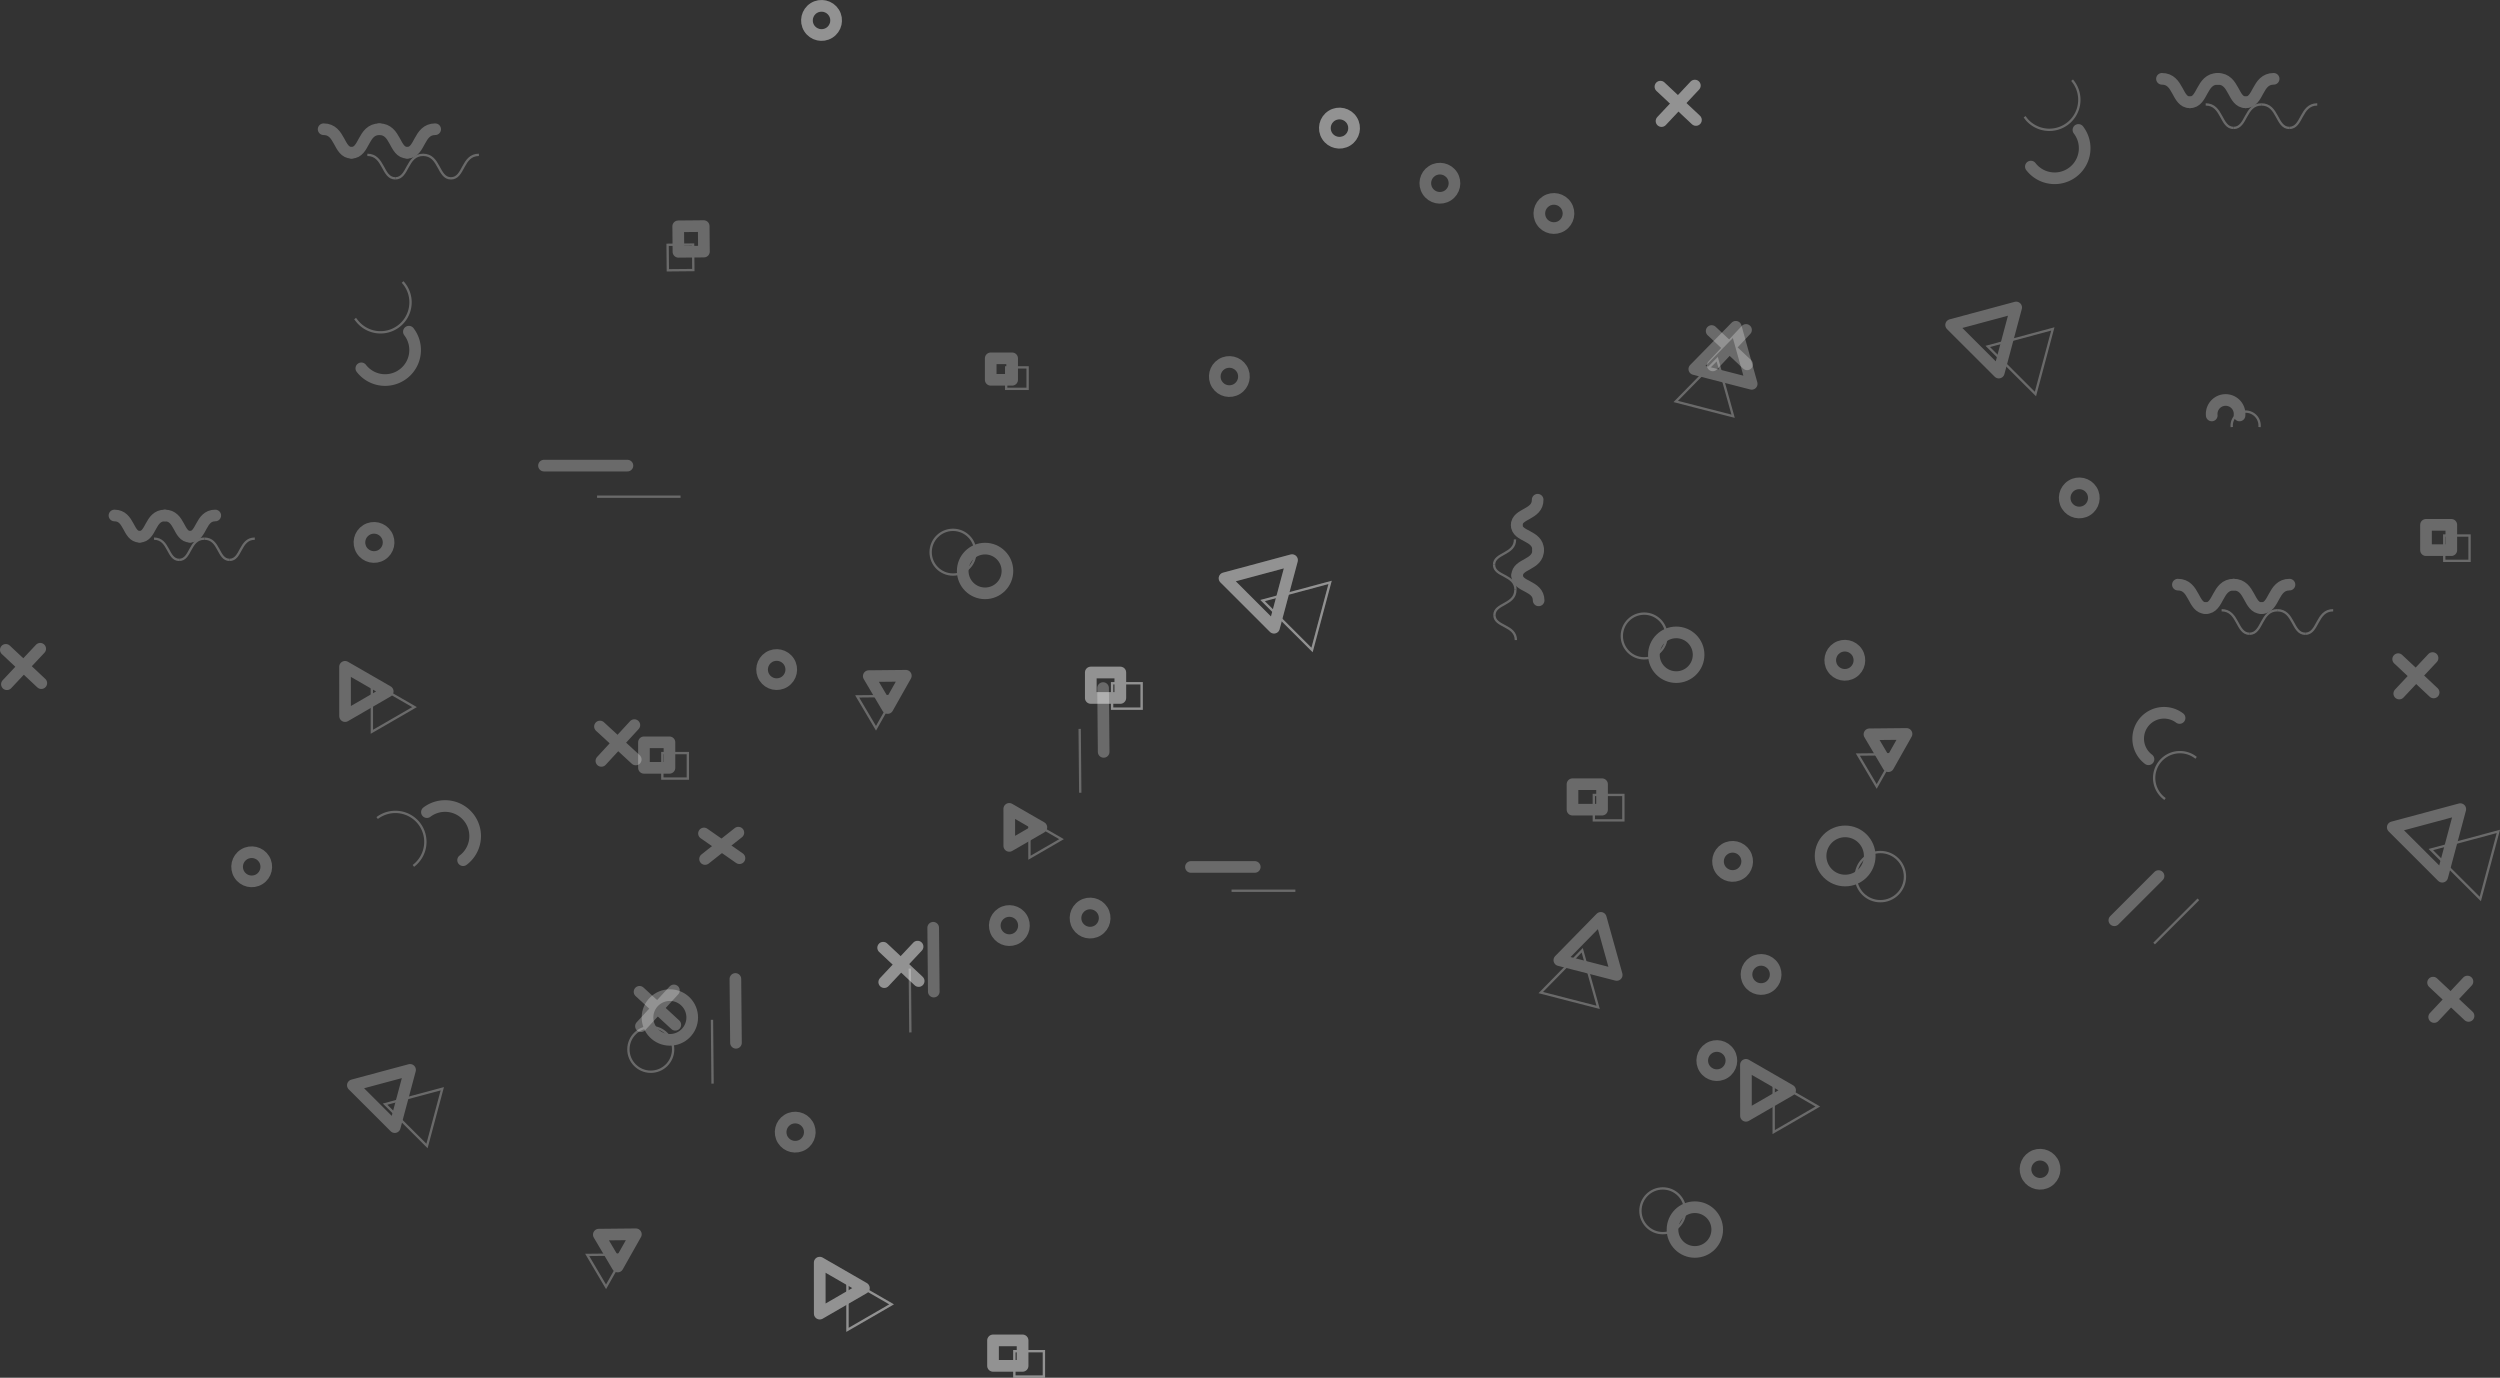 <svg id="Слой_1" data-name="Слой 1" xmlns="http://www.w3.org/2000/svg" viewBox="0 0 1074.26 592.02"><rect x="0" y="0" width="1074.26" height="592.02" fill="#333333" stroke="none"/><defs><style>.cls-1,.cls-4{opacity:0.27;}.cls-2,.cls-3,.cls-4{fill:none;stroke:#fff;}.cls-2,.cls-4{stroke-linecap:round;stroke-linejoin:round;stroke-width:5px;}.cls-3{stroke-miterlimit:10;}.cls-4{isolation:isolate;}</style></defs><title>bg-header</title><g class="cls-1"><polygon class="cls-2" points="551.32 255.21 555.2 240.69 540.7 244.59 526.18 248.49 536.82 259.11 547.44 269.73 551.32 255.21"/><polygon class="cls-3" points="567.67 264.78 571.55 250.26 557.04 254.16 542.53 258.06 553.16 268.68 563.79 279.3 567.67 264.78"/></g><g class="cls-1"><path class="cls-2" d="M941,44c-5.69,0-4.71-10.1-12-10.1" transform="translate(0 -0.03)"/><path class="cls-2" d="M965,44c-5.69,0-4.71-10.1-12-10.1" transform="translate(0 -0.03)"/><path class="cls-2" d="M941,44c5.69,0,4.71-10.1,12-10.1" transform="translate(0 -0.03)"/><path class="cls-2" d="M976.93,33.87" transform="translate(0 -0.03)"/><path class="cls-2" d="M965,44c5.69,0,4.71-10.1,12-10.1" transform="translate(0 -0.03)"/><path class="cls-3" d="M959.8,55c-5.69,0-4.71-10.1-12-10.1" transform="translate(0 -0.03)"/><path class="cls-3" d="M983.73,55c-5.69,0-4.71-10.1-12-10.1" transform="translate(0 -0.03)"/><path class="cls-3" d="M959.8,55c5.69,0,4.71-10.1,12-10.1" transform="translate(0 -0.03)"/><path class="cls-3" d="M995.73,44.88" transform="translate(0 -0.03)"/><path class="cls-3" d="M983.73,55c5.69,0,4.71-10.1,12-10.1" transform="translate(0 -0.03)"/></g><g class="cls-1"><line class="cls-2" x1="394.75" y1="421.55" x2="379.5" y2="407.24"/><line class="cls-2" x1="379.97" y1="422.02" x2="394.28" y2="406.77"/></g><g class="cls-1"><line class="cls-2" x1="728.75" y1="51.55" x2="713.5" y2="37.24"/><line class="cls-2" x1="713.97" y1="52.02" x2="728.28" y2="36.77"/></g><circle class="cls-4" cx="353.02" cy="8.8" r="6.27" transform="translate(48.79 188.07) rotate(-31.94)"/><circle class="cls-4" cx="574.72" cy="55.56" r="6.27" transform="matrix(0.85, -0.53, 0.53, 0.85, 57.62, 312.43)"/><g class="cls-1"><polygon class="cls-2" points="361.73 558.99 371.22 553.5 361.73 548.03 352.23 542.56 352.24 553.52 352.25 564.47 361.73 558.99"/><polygon class="cls-3" points="373.65 565.97 383.13 560.48 373.64 555.01 364.15 549.54 364.16 560.5 364.16 571.45 373.65 565.97"/></g><g class="cls-1"><rect class="cls-2" x="468.71" y="288.98" width="12.7" height="10.93"/><rect class="cls-3" x="477.87" y="293.59" width="12.7" height="10.93"/></g><g class="cls-1"><rect class="cls-2" x="426.71" y="575.98" width="12.7" height="10.93"/><rect class="cls-3" x="435.87" y="580.59" width="12.7" height="10.93"/></g><g class="cls-1"><polygon class="cls-2" points="551.32 255.21 555.2 240.69 540.7 244.59 526.18 248.49 536.82 259.11 547.44 269.73 551.32 255.21"/><polygon class="cls-3" points="567.67 264.78 571.55 250.26 557.04 254.16 542.53 258.06 553.16 268.68 563.79 279.3 567.67 264.78"/></g><g class="cls-1"><path class="cls-2" d="M151.06,65.66c-5.69,0-4.71-10.1-12-10.1" transform="translate(0 -0.03)"/><path class="cls-2" d="M175,65.66c-5.69,0-4.71-10.1-12-10.1" transform="translate(0 -0.03)"/><path class="cls-2" d="M151.06,65.66c5.69,0,4.71-10.1,12-10.1" transform="translate(0 -0.03)"/><path class="cls-2" d="M187,55.56" transform="translate(0 -0.03)"/><path class="cls-2" d="M175,65.66c5.69,0,4.71-10.1,12-10.1" transform="translate(0 -0.03)"/><path class="cls-3" d="M169.85,76.67c-5.69,0-4.71-10.1-12-10.1" transform="translate(0 -0.03)"/><path class="cls-3" d="M193.78,76.67c-5.69,0-4.71-10.1-12-10.1" transform="translate(0 -0.03)"/><path class="cls-3" d="M169.85,76.67c5.69,0,4.71-10.1,12-10.1" transform="translate(0 -0.03)"/><path class="cls-3" d="M205.78,66.57" transform="translate(0 -0.03)"/><path class="cls-3" d="M193.78,76.67c5.69,0,4.71-10.1,12-10.1" transform="translate(0 -0.03)"/></g><g class="cls-1"><line class="cls-2" x1="394.75" y1="421.55" x2="379.5" y2="407.24"/><line class="cls-2" x1="379.97" y1="422.02" x2="394.28" y2="406.77"/></g><g class="cls-1"><line class="cls-2" x1="728.75" y1="51.55" x2="713.5" y2="37.24"/><line class="cls-2" x1="713.97" y1="52.02" x2="728.28" y2="36.77"/></g><circle class="cls-4" cx="353.02" cy="8.8" r="6.27" transform="translate(48.79 188.07) rotate(-31.94)"/><circle class="cls-4" cx="574.72" cy="55.56" r="6.27" transform="matrix(0.85, -0.53, 0.53, 0.85, 57.62, 312.43)"/><g class="cls-1"><polygon class="cls-2" points="361.73 558.99 371.22 553.5 361.73 548.03 352.23 542.56 352.24 553.52 352.25 564.47 361.73 558.99"/><polygon class="cls-3" points="373.65 565.97 383.13 560.48 373.64 555.01 364.15 549.54 364.16 560.5 364.16 571.45 373.65 565.97"/></g><g class="cls-1"><rect class="cls-2" x="468.71" y="288.98" width="12.7" height="10.93"/><rect class="cls-3" x="477.87" y="293.59" width="12.7" height="10.93"/></g><g class="cls-1"><rect class="cls-2" x="426.71" y="575.98" width="12.7" height="10.93"/><rect class="cls-3" x="435.87" y="580.59" width="12.7" height="10.93"/></g><g class="cls-1"><polygon class="cls-2" points="682.38 415.76 694.71 418.94 691.29 406.68 687.87 394.41 678.96 403.5 670.05 412.59 682.38 415.76"/><polygon class="cls-3" points="674.4 429.69 686.73 432.86 683.31 420.6 679.89 408.33 670.98 417.43 662.07 426.51 674.4 429.69"/></g><g class="cls-1"><line class="cls-2" x1="401" y1="398.66" x2="401.25" y2="426.09"/><line class="cls-3" x1="390.94" y1="416.21" x2="391.19" y2="443.64"/></g><g class="cls-1"><path class="cls-2" d="M175.7,142.56a12.9,12.9,0,1,1-20.44,15.75" transform="translate(0 -0.03)"/><path class="cls-3" d="M173,121.2a12.9,12.9,0,1,1-19.13,17.31q-.33-.36-.63-.75t-.65-.84" transform="translate(0 -0.03)"/></g><g class="cls-1"><circle class="cls-2" cx="728.29" cy="528.35" r="9.61"/><circle class="cls-3" cx="714.51" cy="520.28" r="9.61"/></g><g class="cls-1"><circle class="cls-2" cx="423.29" cy="245.35" r="9.61"/><circle class="cls-3" cx="409.51" cy="237.28" r="9.61"/></g><circle class="cls-4" cx="792.73" cy="283.75" r="6.27" transform="translate(-27.62 473.35) rotate(-32.71)"/><circle class="cls-4" cx="333.74" cy="287.75" r="6.27" transform="translate(-102.57 225.95) rotate(-32.71)"/><circle class="cls-4" cx="756.74" cy="418.76" r="6.27" transform="translate(-106.28 475.31) rotate(-32.71)"/><circle class="cls-4" cx="667.73" cy="91.76" r="6.27" transform="translate(56.3 375.36) rotate(-32.71)"/><g class="cls-1"><path class="cls-2" d="M651.74,225.66c0-5.14,9.08-4.34,9-10.9" transform="translate(0 -0.03)"/><path class="cls-2" d="M651.94,247.28c0-5.14,9.08-4.34,9-10.9" transform="translate(0 -0.03)"/><path class="cls-2" d="M651.74,225.66c0,5.14,9.16,4.17,9.22,10.73" transform="translate(0 -0.03)"/><path class="cls-2" d="M661.16,258" transform="translate(0 -0.03)"/><path class="cls-2" d="M651.94,247.28c0,5.14,9.16,4.17,9.22,10.73" transform="translate(0 -0.03)"/><path class="cls-3" d="M642,242.71c0-5.14,9.08-4.34,9-10.9" transform="translate(0 -0.03)"/><path class="cls-3" d="M642.16,264.35c0-5.14,9.08-4.34,9-10.9" transform="translate(0 -0.03)"/><path class="cls-3" d="M642,242.71c0,5.14,9.16,4.17,9.22,10.73" transform="translate(0 -0.03)"/><path class="cls-3" d="M651.38,275.08" transform="translate(0 -0.03)"/><path class="cls-3" d="M642.16,264.35c0,5.14,9.16,4.17,9.22,10.73" transform="translate(0 -0.03)"/></g><g class="cls-1"><line class="cls-2" x1="275.42" y1="440.96" x2="289.59" y2="425.58"/><line class="cls-2" x1="274.81" y1="426.18" x2="290.19" y2="440.35"/></g><g class="cls-1"><polygon class="cls-2" points="740.38 161.76 752.71 164.94 749.29 152.68 745.87 140.41 736.96 149.5 728.05 158.59 740.38 161.76"/><polygon class="cls-3" points="732.4 175.69 744.73 178.86 741.31 166.6 737.89 154.33 728.98 163.42 720.07 172.51 732.4 175.69"/></g><g class="cls-1"><line class="cls-2" x1="316" y1="420.66" x2="316.25" y2="448.09"/><line class="cls-3" x1="305.94" y1="438.21" x2="306.19" y2="465.64"/></g><g class="cls-1"><line class="cls-2" x1="474" y1="295.66" x2="474.25" y2="323.09"/><line class="cls-3" x1="463.94" y1="313.21" x2="464.19" y2="340.64"/></g><g class="cls-1"><path class="cls-2" d="M893.11,55.86a12.9,12.9,0,0,1-20.44,15.75" transform="translate(0 -0.03)"/><path class="cls-3" d="M890.38,34.5A12.9,12.9,0,0,1,871.25,51.8q-.33-.36-.63-.75t-.65-.84" transform="translate(0 -0.03)"/></g><g class="cls-1"><circle class="cls-2" cx="720.29" cy="281.35" r="9.61"/><circle class="cls-3" cx="706.51" cy="273.28" r="9.61"/></g><circle class="cls-4" cx="433.73" cy="397.75" r="6.27" transform="translate(-146.16 297.43) rotate(-32.71)"/><circle class="cls-4" cx="737.73" cy="455.76" r="6.27" transform="translate(-129.3 470.91) rotate(-32.71)"/><circle class="cls-4" cx="618.73" cy="78.76" r="6.27" transform="translate(55.56 346.82) rotate(-32.71)"/><g class="cls-1"><polygon class="cls-2" points="261.36 537.39 265.41 544.24 269.32 537.31 273.24 530.37 265.28 530.45 257.31 530.53 261.36 537.39"/><polygon class="cls-3" points="256.37 546.1 260.42 552.95 264.33 546.02 268.25 539.08 260.29 539.16 252.32 539.24 256.37 546.1"/></g><g class="cls-1"><polygon class="cls-2" points="377.36 297.39 381.41 304.24 385.32 297.31 389.24 290.37 381.28 290.45 373.31 290.53 377.36 297.39"/><polygon class="cls-3" points="372.37 306.09 376.42 312.95 380.33 306.02 384.25 299.08 376.29 299.16 368.32 299.24 372.37 306.09"/></g><g class="cls-1"><polygon class="cls-2" points="807.36 322.39 811.41 329.24 815.32 322.31 819.24 315.37 811.28 315.45 803.31 315.53 807.36 322.39"/><polygon class="cls-3" points="802.37 331.09 806.42 337.95 810.33 331.02 814.25 324.08 806.28 324.16 798.32 324.24 802.37 331.09"/></g><g class="cls-1"><rect class="cls-2" x="291.48" y="97.23" width="10.96" height="10.96" transform="translate(-0.94 2.72) rotate(-0.53)"/><rect class="cls-3" x="286.92" y="105.17" width="10.96" height="10.96" transform="translate(-1.01 2.68) rotate(-0.53)"/></g><g class="cls-1"><line class="cls-2" x1="258.42" y1="326.96" x2="272.59" y2="311.58"/><line class="cls-2" x1="257.81" y1="312.18" x2="273.19" y2="326.35"/></g><g class="cls-1"><circle class="cls-2" cx="792.87" cy="367.81" r="10.56"/><circle class="cls-3" cx="808.01" cy="376.68" r="10.56"/><circle class="cls-2" cx="287.84" cy="437.24" r="9.61" transform="translate(-152.19 720.77) rotate(-89.44)"/><circle class="cls-3" cx="279.64" cy="450.94" r="9.61" transform="translate(-174.01 726.14) rotate(-89.44)"/><path class="cls-2" d="M923.21,326.29a11.1,11.1,0,1,1,13.36-17.74" transform="translate(0 -0.03)"/><path class="cls-3" d="M930.33,343.37a11.09,11.09,0,1,1,12.82-18.1l.53.4" transform="translate(0 -0.03)"/><path class="cls-2" d="M183.45,349a12.93,12.93,0,0,1,18.11,2.5h0A12.93,12.93,0,0,1,199,369.65h0" transform="translate(0 -0.03)"/><path class="cls-3" d="M162.06,351.55A12.93,12.93,0,0,1,180.18,354h0a12.93,12.93,0,0,1-2.55,18.11h0" transform="translate(0 -0.03)"/><rect class="cls-2" x="1042.46" y="225.52" width="10.88" height="10.88"/><rect class="cls-3" x="1050.3" y="230.11" width="10.88" height="10.88"/><line class="cls-2" x1="1060.75" y1="436.55" x2="1045.5" y2="422.24"/><line class="cls-2" x1="1045.97" y1="437.02" x2="1060.28" y2="421.77"/><circle class="cls-2" cx="876.62" cy="502.46" r="6.26" transform="translate(-132.93 544.03) rotate(-32.18)"/><path class="cls-2" d="M947.85,261.35c-5.69,0-4.71-10.1-12-10.1" transform="translate(0 -0.03)"/><path class="cls-2" d="M971.8,261.35c-5.69,0-4.71-10.1-12-10.1" transform="translate(0 -0.03)"/><path class="cls-2" d="M947.85,261.35c5.69,0,4.71-10.1,12-10.1" transform="translate(0 -0.03)"/><path class="cls-2" d="M983.77,251.25" transform="translate(0 -0.03)"/><path class="cls-2" d="M971.8,261.35c5.69,0,4.71-10.1,12-10.1" transform="translate(0 -0.03)"/><path class="cls-3" d="M966.64,272.36c-5.69,0-4.71-10.1-12-10.1" transform="translate(0 -0.03)"/><path class="cls-3" d="M990.57,272.36c-5.69,0-4.71-10.1-12-10.1" transform="translate(0 -0.03)"/><path class="cls-3" d="M966.64,272.36c5.69,0,4.71-10.1,12-10.1" transform="translate(0 -0.03)"/><path class="cls-3" d="M1002.57,262.26" transform="translate(0 -0.03)"/><path class="cls-3" d="M990.57,272.36c5.69,0,4.71-10.1,12-10.1" transform="translate(0 -0.03)"/><polygon class="cls-2" points="862.62 146.11 866.36 132.12 852.38 135.88 838.4 139.64 848.64 149.87 858.89 160.1 862.62 146.11"/><polygon class="cls-3" points="878.37 155.33 882.11 141.34 868.13 145.1 854.15 148.86 864.39 159.09 874.63 169.32 878.37 155.33"/><line class="cls-2" x1="233.75" y1="200.08" x2="269.61" y2="200.08"/><line class="cls-3" x1="256.56" y1="213.43" x2="292.43" y2="213.43"/><polygon class="cls-2" points="759.73 473.99 769.22 468.5 759.73 463.03 750.23 457.56 750.24 468.52 750.25 479.47 759.73 473.99"/><polygon class="cls-3" points="771.65 480.97 781.13 475.48 771.64 470.01 762.15 464.54 762.16 475.5 762.16 486.45 771.65 480.97"/><polygon class="cls-2" points="1053.32 362.21 1057.2 347.69 1042.7 351.59 1028.18 355.49 1038.82 366.11 1049.44 376.73 1053.32 362.21"/><polygon class="cls-3" points="1069.67 371.78 1073.55 357.26 1059.04 361.16 1044.53 365.06 1055.16 375.68 1065.79 386.3 1069.67 371.78"/><line class="cls-2" x1="908.54" y1="395.44" x2="927.54" y2="376.44"/><line class="cls-3" x1="925.63" y1="405.45" x2="944.64" y2="386.45"/><path class="cls-2" d="M950.4,178.55a6,6,0,1,1,11.93,0" transform="translate(0 -0.03)"/><path class="cls-3" d="M959,183.55a6,6,0,1,1,11.93,0" transform="translate(0 -0.03)"/><circle class="cls-2" cx="341.71" cy="486.52" r="6.27" transform="translate(-205.65 254.4) rotate(-31.94)"/><circle class="cls-2" cx="160.72" cy="233.11" r="6.27" transform="translate(-98.99 120.29) rotate(-31.94)"/><circle class="cls-2" cx="108.15" cy="372.49" r="6.27" transform="translate(-180.68 113.58) rotate(-31.94)"/><circle class="cls-2" cx="468.42" cy="394.52" r="6.27" transform="translate(-137.8 307.51) rotate(-31.94)"/><circle class="cls-2" cx="528.26" cy="161.82" r="6.27" transform="translate(-5.63 303.94) rotate(-31.94)"/><circle class="cls-2" cx="744.5" cy="370.17" r="6.27" transform="translate(-83.11 449.88) rotate(-31.94)"/><circle class="cls-2" cx="893.47" cy="213.99" r="6.27" transform="translate(22.06 505.04) rotate(-31.94)"/><line class="cls-2" x1="317.75" y1="368.77" x2="302.5" y2="358.14"/><line class="cls-2" x1="302.97" y1="369.12" x2="317.28" y2="357.79"/><line class="cls-2" x1="750.75" y1="156.55" x2="735.5" y2="142.24"/><line class="cls-2" x1="735.97" y1="157.02" x2="750.28" y2="141.77"/><line class="cls-2" x1="17.75" y1="293.55" x2="2.5" y2="279.24"/><line class="cls-2" x1="2.97" y1="294.02" x2="17.28" y2="278.77"/><line class="cls-2" x1="1045.75" y1="297.55" x2="1030.5" y2="283.24"/><line class="cls-2" x1="1030.97" y1="298.02" x2="1045.28" y2="282.77"/><line class="cls-2" x1="511.75" y1="372.53" x2="539.18" y2="372.53"/><line class="cls-3" x1="529.2" y1="382.75" x2="556.63" y2="382.75"/><polygon class="cls-2" points="172.92 472.03 176.21 459.73 163.91 463.03 151.62 466.34 160.63 475.33 169.63 484.33 172.92 472.03"/><polygon class="cls-3" points="186.77 480.14 190.06 467.84 177.76 471.14 165.47 474.45 174.47 483.44 183.48 492.44 186.77 480.14"/><polygon class="cls-2" points="157.44 302.41 166.61 297.1 157.44 291.82 148.26 286.53 148.27 297.12 148.28 307.71 157.44 302.41"/><polygon class="cls-3" points="168.96 309.15 178.13 303.85 168.96 298.56 159.78 293.27 159.79 303.86 159.79 314.45 168.96 309.15"/><polygon class="cls-2" points="440.59 359.51 447.48 355.52 440.58 351.55 433.68 347.57 433.69 355.53 433.69 363.49 440.59 359.51"/><polygon class="cls-3" points="449.25 364.58 456.15 360.59 449.25 356.62 442.35 352.64 442.35 360.6 442.36 368.57 449.25 364.58"/><path class="cls-2" d="M419.85,394.55" transform="translate(0 -0.03)"/><path class="cls-2" d="M60,230.66c-5.14,0-4.26-9.12-10.82-9.12" transform="translate(0 -0.03)"/><path class="cls-2" d="M81.68,230.66c-5.14,0-4.26-9.12-10.82-9.12" transform="translate(0 -0.03)"/><path class="cls-2" d="M60,230.66c5.14,0,4.26-9.12,10.82-9.12" transform="translate(0 -0.03)"/><path class="cls-2" d="M92.5,221.55" transform="translate(0 -0.03)"/><path class="cls-2" d="M81.68,230.66c5.14,0,4.26-9.12,10.82-9.12" transform="translate(0 -0.03)"/><path class="cls-3" d="M77,240.61c-5.14,0-4.26-9.12-10.82-9.12" transform="translate(0 -0.03)"/><path class="cls-3" d="M98.66,240.61c-5.14,0-4.26-9.12-10.82-9.12" transform="translate(0 -0.03)"/><path class="cls-3" d="M77,240.61c5.14,0,4.26-9.12,10.82-9.12" transform="translate(0 -0.03)"/><path class="cls-3" d="M109.48,231.49" transform="translate(0 -0.03)"/><path class="cls-3" d="M98.66,240.61c5.14,0,4.26-9.12,10.82-9.12" transform="translate(0 -0.03)"/><rect class="cls-2" x="675.71" y="336.98" width="12.7" height="10.93"/><rect class="cls-3" x="684.87" y="341.59" width="12.7" height="10.93"/><rect class="cls-2" x="425.71" y="153.98" width="9.21" height="9.22"/><rect class="cls-3" x="432.36" y="157.87" width="9.21" height="9.22"/><rect class="cls-2" x="276.71" y="318.98" width="10.96" height="10.96"/><rect class="cls-3" x="284.61" y="323.6" width="10.96" height="10.96"/></g></svg>